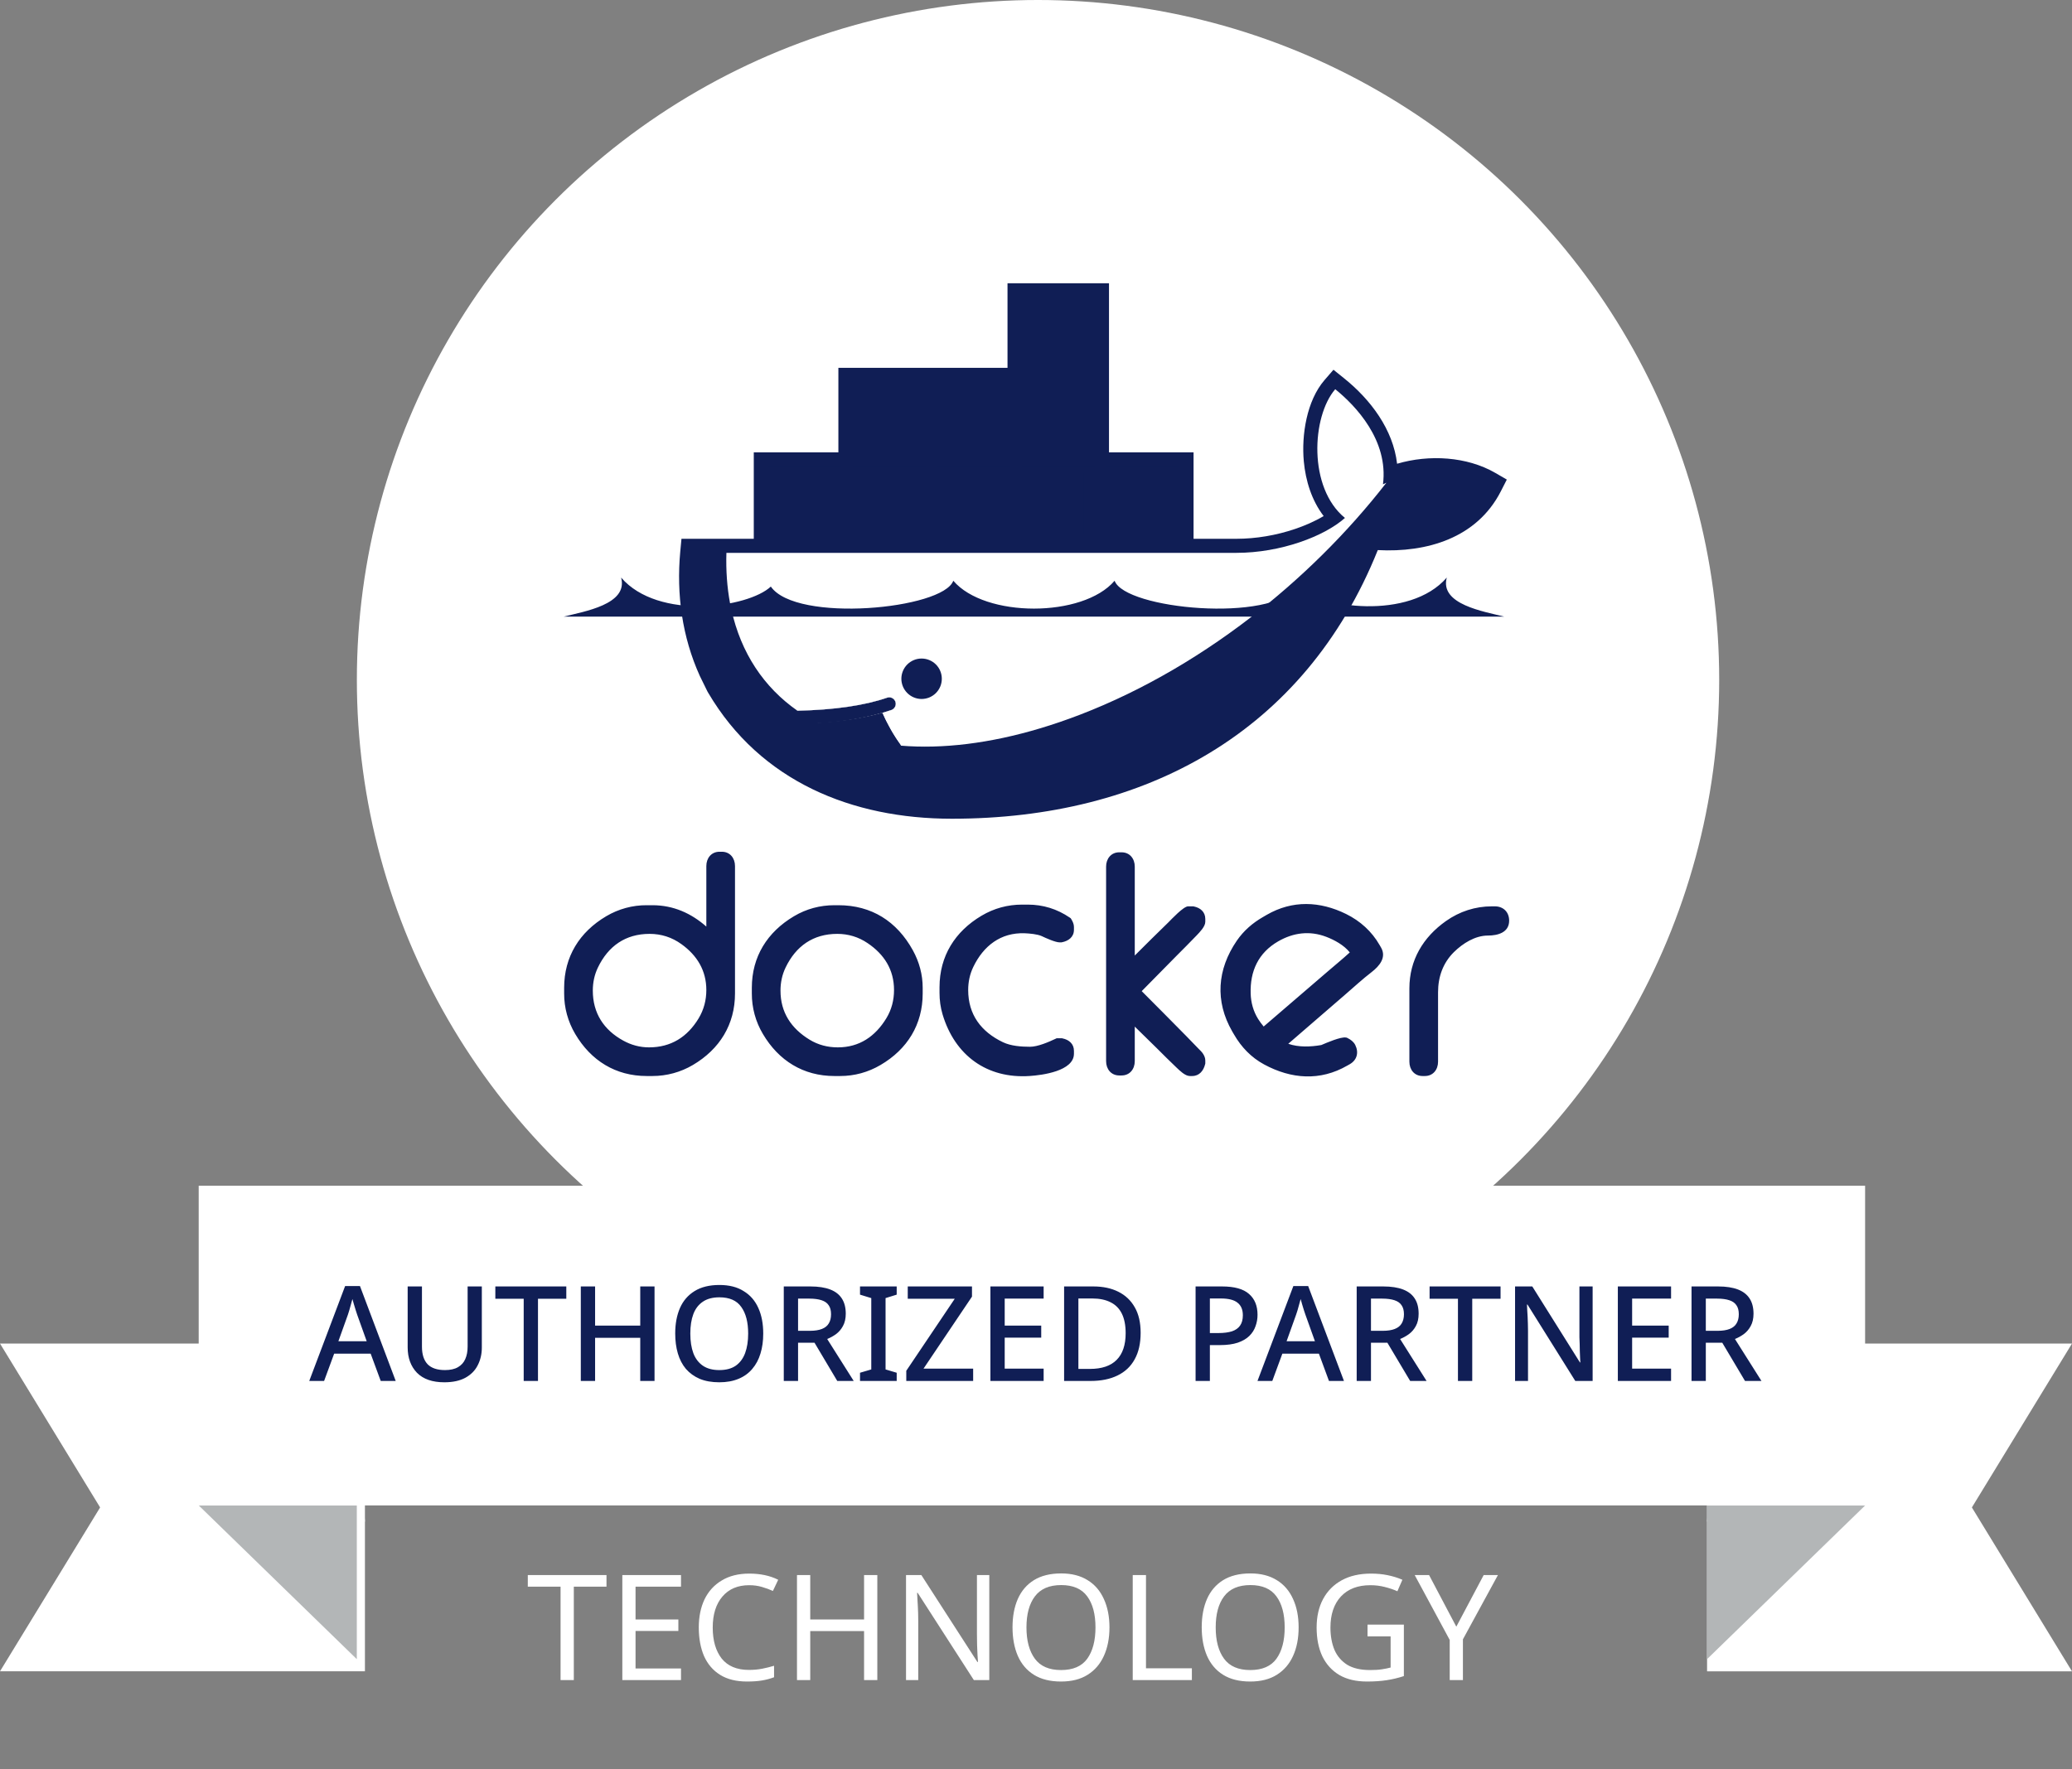 <svg width="48" height="41" viewBox="0 0 48 41" fill="none" xmlns="http://www.w3.org/2000/svg">
<rect x="0" y="0" width="48" height="41" fill="#808080" stroke="none"/>
<ellipse cx="24.047" cy="15.754" rx="15.78" ry="15.754" fill="white"/>
<path d="M39.828 31.133H48L45.652 34.978L39.546 35.259L39.828 31.133Z" fill="white"/>
<path d="M39.546 38.729H48L45.652 34.884L39.546 34.603V38.729Z" fill="white"/>
<path d="M8.172 31.133H0L2.348 34.978L8.454 35.259L8.172 31.133Z" fill="white"/>
<path d="M8.454 38.728H0L2.348 34.884L8.454 34.602V38.728Z" fill="white"/>
<path d="M43.209 34.884H39.545V38.447L43.209 34.884Z" fill="#B3B6B7"/>
<path d="M4.603 34.884H8.266V38.447L4.603 34.884Z" fill="#B3B6B7"/>
<rect x="4.603" y="27.476" width="38.604" height="7.408" fill="white"/>
<path d="M13.293 38.931H12.986V36.767H12.227V36.498H14.05V36.767H13.293V38.931ZM15.776 38.931H14.417V36.498H15.776V36.767H14.723V37.527H15.715V37.793H14.723V38.662H15.776V38.931ZM17.353 36.733C17.092 36.733 16.886 36.82 16.736 36.995C16.586 37.17 16.511 37.41 16.511 37.714C16.511 38.017 16.581 38.256 16.719 38.433C16.86 38.608 17.07 38.696 17.35 38.696C17.456 38.696 17.558 38.687 17.653 38.669C17.748 38.65 17.841 38.628 17.932 38.6V38.866C17.841 38.9 17.747 38.925 17.649 38.941C17.554 38.957 17.439 38.965 17.305 38.965C17.058 38.965 16.851 38.914 16.685 38.812C16.519 38.709 16.394 38.564 16.31 38.376C16.229 38.187 16.188 37.965 16.188 37.711C16.188 37.466 16.232 37.25 16.32 37.063C16.411 36.875 16.544 36.728 16.719 36.624C16.894 36.517 17.107 36.464 17.356 36.464C17.613 36.464 17.837 36.511 18.028 36.607L17.905 36.866C17.83 36.832 17.746 36.801 17.653 36.774C17.562 36.746 17.462 36.733 17.353 36.733ZM20.324 38.931H20.017V37.796H18.77V38.931H18.463V36.498H18.77V37.527H20.017V36.498H20.324V38.931ZM22.918 38.931H22.56L21.259 36.91H21.245C21.25 36.99 21.255 37.088 21.262 37.207C21.269 37.325 21.272 37.446 21.272 37.571V38.931H20.989V36.498H21.344L22.642 38.512H22.656C22.654 38.475 22.65 38.421 22.645 38.348C22.643 38.276 22.64 38.196 22.635 38.11C22.633 38.023 22.632 37.944 22.632 37.871V36.498H22.918V38.931ZM25.702 37.711C25.702 37.963 25.658 38.184 25.572 38.372C25.488 38.558 25.363 38.704 25.197 38.808C25.031 38.913 24.826 38.965 24.58 38.965C24.328 38.965 24.118 38.913 23.95 38.808C23.784 38.704 23.66 38.557 23.578 38.369C23.497 38.18 23.456 37.96 23.456 37.708C23.456 37.458 23.497 37.239 23.578 37.053C23.66 36.867 23.784 36.721 23.95 36.617C24.118 36.513 24.329 36.46 24.584 36.46C24.827 36.46 25.031 36.513 25.197 36.617C25.363 36.719 25.488 36.865 25.572 37.053C25.658 37.239 25.702 37.459 25.702 37.711ZM23.779 37.711C23.779 38.018 23.844 38.26 23.974 38.437C24.103 38.612 24.305 38.699 24.58 38.699C24.858 38.699 25.06 38.612 25.187 38.437C25.314 38.26 25.378 38.018 25.378 37.711C25.378 37.404 25.314 37.165 25.187 36.992C25.06 36.817 24.859 36.73 24.584 36.73C24.309 36.73 24.106 36.817 23.974 36.992C23.844 37.165 23.779 37.404 23.779 37.711ZM26.241 38.931V36.498H26.548V38.658H27.611V38.931H26.241ZM30.084 37.711C30.084 37.963 30.041 38.184 29.955 38.372C29.871 38.558 29.746 38.704 29.58 38.808C29.414 38.913 29.209 38.965 28.963 38.965C28.711 38.965 28.501 38.913 28.333 38.808C28.167 38.704 28.043 38.557 27.961 38.369C27.88 38.18 27.839 37.96 27.839 37.708C27.839 37.458 27.88 37.239 27.961 37.053C28.043 36.867 28.167 36.721 28.333 36.617C28.501 36.513 28.712 36.46 28.967 36.46C29.21 36.46 29.414 36.513 29.58 36.617C29.746 36.719 29.871 36.865 29.955 37.053C30.041 37.239 30.084 37.459 30.084 37.711ZM28.163 37.711C28.163 38.018 28.227 38.26 28.357 38.437C28.486 38.612 28.688 38.699 28.963 38.699C29.241 38.699 29.443 38.612 29.57 38.437C29.697 38.26 29.761 38.018 29.761 37.711C29.761 37.404 29.697 37.165 29.57 36.992C29.443 36.817 29.242 36.73 28.967 36.73C28.692 36.73 28.488 36.817 28.357 36.992C28.227 37.165 28.163 37.404 28.163 37.711ZM31.68 37.646H32.522V38.839C32.39 38.882 32.257 38.914 32.123 38.934C31.989 38.955 31.837 38.965 31.667 38.965C31.414 38.965 31.202 38.915 31.029 38.815C30.857 38.713 30.725 38.569 30.634 38.382C30.545 38.194 30.501 37.971 30.501 37.714C30.501 37.46 30.551 37.239 30.651 37.053C30.751 36.867 30.894 36.723 31.08 36.62C31.269 36.516 31.496 36.464 31.762 36.464C31.898 36.464 32.027 36.476 32.147 36.501C32.27 36.526 32.383 36.561 32.488 36.607L32.372 36.873C32.286 36.834 32.188 36.801 32.079 36.774C31.972 36.746 31.861 36.733 31.745 36.733C31.454 36.733 31.227 36.82 31.063 36.995C30.902 37.17 30.821 37.41 30.821 37.714C30.821 37.907 30.852 38.079 30.913 38.229C30.977 38.377 31.076 38.492 31.21 38.577C31.344 38.658 31.52 38.699 31.738 38.699C31.845 38.699 31.936 38.694 32.011 38.682C32.086 38.671 32.154 38.657 32.215 38.641V37.919H31.68V37.646ZM33.737 37.694L34.371 36.498H34.701L33.89 37.987V38.931H33.584V38.001L32.773 36.498H33.106L33.737 37.694Z" fill="white"/>
<path fill-rule="evenodd" clip-rule="evenodd" d="M16.363 21.471V20.069C16.363 19.885 16.478 19.737 16.669 19.737H16.722C16.912 19.737 17.027 19.885 17.027 20.069V23.021C17.027 23.74 16.671 24.313 16.052 24.678C15.768 24.846 15.444 24.934 15.114 24.934H14.982C14.262 24.934 13.69 24.578 13.325 23.959C13.157 23.675 13.068 23.351 13.069 23.021V22.889C13.069 22.169 13.425 21.597 14.044 21.231C14.328 21.063 14.652 20.974 14.982 20.976H15.114C15.601 20.976 16.014 21.164 16.363 21.471ZM13.733 22.955C13.733 23.475 13.985 23.866 14.441 24.115C14.625 24.216 14.825 24.27 15.035 24.27C15.545 24.27 15.924 24.029 16.185 23.597C16.306 23.395 16.363 23.175 16.363 22.941C16.363 22.491 16.15 22.139 15.786 21.878C15.566 21.719 15.318 21.64 15.048 21.64C14.492 21.64 14.091 21.921 13.851 22.42C13.77 22.589 13.733 22.768 13.733 22.955ZM19.33 20.976H19.422C20.191 20.976 20.776 21.349 21.147 22.02C21.295 22.289 21.375 22.582 21.375 22.889V23.021C21.375 23.74 21.02 24.314 20.399 24.678C20.112 24.847 19.795 24.934 19.462 24.934H19.33C18.61 24.934 18.038 24.578 17.673 23.959C17.504 23.675 17.416 23.351 17.417 23.021V22.889C17.417 22.169 17.774 21.599 18.392 21.232C18.679 21.061 18.997 20.976 19.33 20.976ZM18.081 22.955C18.081 23.459 18.328 23.831 18.755 24.092C18.955 24.214 19.175 24.27 19.409 24.27C19.908 24.27 20.276 24.017 20.533 23.596C20.655 23.395 20.711 23.175 20.711 22.941C20.711 22.472 20.485 22.114 20.098 21.854C19.887 21.711 19.651 21.64 19.396 21.64C18.84 21.64 18.439 21.921 18.199 22.42C18.118 22.589 18.081 22.768 18.081 22.955ZM24.135 21.693C24.034 21.646 23.847 21.63 23.738 21.626C23.184 21.605 22.782 21.918 22.547 22.407C22.466 22.576 22.429 22.755 22.429 22.941C22.429 23.51 22.727 23.908 23.235 24.151C23.42 24.239 23.66 24.256 23.862 24.256C24.04 24.256 24.292 24.147 24.451 24.072L24.478 24.059H24.601L24.614 24.062C24.765 24.093 24.879 24.189 24.879 24.351V24.417C24.879 24.821 24.14 24.914 23.858 24.933C22.864 25.002 22.12 24.456 21.836 23.507C21.787 23.342 21.765 23.179 21.765 23.007V22.876C21.765 22.156 22.122 21.585 22.739 21.219C23.027 21.048 23.344 20.962 23.678 20.962H23.809C24.163 20.962 24.489 21.063 24.781 21.262L24.805 21.279L24.82 21.304C24.852 21.356 24.879 21.417 24.879 21.479V21.545C24.879 21.714 24.752 21.805 24.599 21.835L24.587 21.837H24.547C24.448 21.837 24.223 21.735 24.135 21.693ZM26.288 22.142C26.546 21.884 26.805 21.627 27.067 21.373C27.139 21.302 27.416 21.002 27.524 21.002H27.643L27.657 21.005C27.808 21.036 27.922 21.132 27.922 21.295V21.36C27.922 21.471 27.792 21.601 27.72 21.677C27.567 21.838 27.407 21.995 27.251 22.153L26.449 22.967C26.794 23.313 27.139 23.66 27.482 24.009C27.576 24.105 27.671 24.202 27.764 24.3C27.797 24.334 27.846 24.378 27.874 24.425C27.903 24.471 27.922 24.521 27.922 24.576V24.644L27.918 24.66C27.881 24.811 27.784 24.934 27.617 24.934H27.564C27.454 24.934 27.33 24.809 27.255 24.738C27.099 24.592 26.95 24.439 26.798 24.289L26.288 23.789V24.589C26.288 24.773 26.173 24.921 25.982 24.921H25.93C25.739 24.921 25.624 24.773 25.624 24.589V20.082C25.624 19.898 25.739 19.75 25.93 19.75H25.982C26.173 19.75 26.288 19.898 26.288 20.082V22.142ZM34.563 21.002H34.629C34.828 21.002 34.961 21.136 34.961 21.334C34.961 21.609 34.698 21.679 34.471 21.679C34.172 21.679 33.888 21.86 33.682 22.062C33.426 22.315 33.314 22.639 33.314 22.994V24.602C33.314 24.786 33.199 24.934 33.008 24.934H32.956C32.765 24.934 32.65 24.786 32.65 24.602V22.902C32.65 22.249 32.967 21.717 33.497 21.343C33.813 21.12 34.176 21.002 34.563 21.002V21.002ZM29.844 24.187C30.086 24.271 30.361 24.259 30.609 24.216C30.736 24.162 31.06 24.021 31.179 24.042L31.198 24.045L31.215 24.053C31.288 24.088 31.357 24.139 31.395 24.213C31.481 24.386 31.44 24.561 31.269 24.66L31.212 24.692C30.582 25.056 29.913 25.005 29.285 24.666C28.985 24.504 28.755 24.263 28.586 23.969L28.546 23.901C28.142 23.2 28.196 22.464 28.652 21.798C28.81 21.568 29.015 21.39 29.256 21.251L29.347 21.198C29.94 20.856 30.576 20.88 31.185 21.18C31.512 21.342 31.778 21.582 31.96 21.899L31.993 21.956C32.126 22.186 31.954 22.387 31.777 22.524C31.57 22.683 31.362 22.875 31.165 23.045C30.724 23.425 30.284 23.807 29.844 24.187ZM29.274 23.787C29.767 23.364 30.259 22.941 30.751 22.517C30.919 22.372 31.103 22.222 31.269 22.07C31.136 21.901 30.912 21.78 30.723 21.708C30.34 21.562 29.962 21.611 29.611 21.813C29.151 22.079 28.956 22.502 28.973 23.027C28.98 23.235 29.035 23.434 29.145 23.611C29.184 23.673 29.227 23.731 29.274 23.787ZM25.691 10.482H27.65V12.485H28.641C29.098 12.485 29.569 12.404 30.002 12.257C30.215 12.185 30.454 12.084 30.664 11.958C30.387 11.597 30.246 11.141 30.204 10.691C30.148 10.08 30.271 9.284 30.685 8.806L30.891 8.568L31.136 8.765C31.754 9.261 32.274 9.955 32.365 10.746C33.109 10.527 33.983 10.579 34.638 10.957L34.907 11.113L34.766 11.389C34.211 12.471 33.052 12.807 31.918 12.747C30.222 16.972 26.529 18.972 22.052 18.972C19.738 18.972 17.616 18.108 16.407 16.055L16.388 16.022L16.212 15.663C15.803 14.76 15.667 13.77 15.759 12.781L15.787 12.485H17.462V10.482H19.422V8.523H23.34V6.564H25.691V10.482Z" fill="#101E55"/>
<path fill-rule="evenodd" clip-rule="evenodd" d="M32.04 11.223C32.172 10.202 31.408 9.4 30.934 9.019C30.388 9.651 30.303 11.305 31.16 12.002C30.681 12.427 29.674 12.811 28.643 12.811H16.087C15.987 13.888 16.176 14.88 16.607 15.728L16.75 15.99C16.841 16.143 16.939 16.291 17.046 16.434C17.562 16.467 18.038 16.479 18.474 16.469H18.474C19.33 16.45 20.028 16.349 20.557 16.166C20.594 16.154 20.635 16.157 20.67 16.175C20.705 16.193 20.732 16.223 20.744 16.26C20.757 16.297 20.755 16.338 20.739 16.373C20.722 16.409 20.692 16.436 20.656 16.451C20.585 16.475 20.512 16.498 20.436 16.52H20.436C20.019 16.639 19.573 16.718 18.996 16.754C19.03 16.755 18.96 16.759 18.96 16.759C18.941 16.761 18.916 16.763 18.896 16.764C18.669 16.777 18.424 16.78 18.174 16.78C17.9 16.78 17.631 16.775 17.329 16.759L17.322 16.764C18.368 17.94 20.003 18.645 22.054 18.645C26.393 18.645 30.074 16.722 31.704 12.403C32.861 12.522 33.972 12.227 34.477 11.24C33.672 10.775 32.637 10.923 32.04 11.223Z" fill="#101E55"/>
<path fill-rule="evenodd" clip-rule="evenodd" d="M32.038 11.223C32.169 10.202 31.405 9.4 30.932 9.019C30.386 9.651 30.301 11.305 31.157 12.002C30.679 12.427 29.672 12.811 28.64 12.811H16.828C16.777 14.46 17.389 15.712 18.471 16.469H18.472C19.327 16.45 20.026 16.349 20.555 16.166C20.592 16.154 20.633 16.157 20.668 16.175C20.703 16.193 20.729 16.223 20.742 16.26C20.755 16.297 20.753 16.338 20.736 16.373C20.72 16.409 20.69 16.436 20.654 16.451C20.583 16.475 20.51 16.498 20.434 16.52H20.434C20.017 16.639 19.532 16.729 18.956 16.764C18.955 16.764 18.942 16.751 18.941 16.751C20.418 17.509 22.56 17.506 25.015 16.563C27.768 15.505 30.329 13.49 32.117 11.186C32.09 11.198 32.064 11.21 32.038 11.223Z" fill="white"/>
<path fill-rule="evenodd" clip-rule="evenodd" d="M16.11 14.12C16.188 14.697 16.357 15.237 16.607 15.729L16.75 15.99C16.84 16.143 16.939 16.292 17.046 16.434C17.562 16.467 18.038 16.479 18.473 16.469C19.329 16.45 20.027 16.349 20.556 16.166C20.594 16.154 20.634 16.157 20.669 16.175C20.704 16.193 20.731 16.223 20.744 16.26C20.757 16.297 20.755 16.338 20.738 16.373C20.721 16.409 20.692 16.437 20.655 16.451C20.585 16.475 20.512 16.498 20.436 16.52H20.436C20.019 16.639 19.536 16.724 18.96 16.76C18.94 16.761 18.905 16.761 18.885 16.762C18.659 16.775 18.416 16.783 18.166 16.783C17.892 16.783 17.612 16.777 17.311 16.762C18.357 17.938 20.003 18.646 22.053 18.646C25.768 18.646 29.001 17.236 30.877 14.12H16.11Z" fill="#101E55"/>
<path fill-rule="evenodd" clip-rule="evenodd" d="M16.942 14.12C17.164 15.133 17.698 15.928 18.473 16.469C19.328 16.45 20.026 16.349 20.555 16.166C20.593 16.154 20.633 16.157 20.668 16.175C20.703 16.193 20.73 16.223 20.743 16.26C20.756 16.297 20.754 16.338 20.737 16.373C20.721 16.409 20.691 16.437 20.654 16.451C20.584 16.475 20.511 16.498 20.435 16.52H20.434C20.018 16.639 19.525 16.724 18.948 16.76C20.425 17.517 22.561 17.506 25.015 16.563C26.501 15.992 27.93 15.143 29.212 14.12H16.942Z" fill="white"/>
<path fill-rule="evenodd" clip-rule="evenodd" d="M17.792 10.809H19.49V12.507H17.792V10.809ZM17.933 10.95H18.067V12.365H17.933V10.95ZM18.185 10.95H18.325V12.365H18.185V10.95H18.185ZM18.443 10.95H18.582V12.365H18.443V10.95ZM18.7 10.95H18.839V12.365H18.7V10.95ZM18.957 10.95H19.096V12.365H18.957V10.95ZM19.214 10.95H19.349V12.365H19.214V10.95ZM19.751 8.849H21.449V10.547H19.751V8.849H19.751ZM19.893 8.991H20.027V10.406H19.893V8.991ZM20.145 8.991H20.284V10.406H20.145V8.991H20.145ZM20.402 8.991H20.541V10.406H20.402V8.991ZM20.659 8.991H20.798V10.406H20.659V8.991ZM20.916 8.991H21.056V10.406H20.916V8.991ZM21.174 8.991H21.308V10.406H21.174V8.991Z" fill="#101E55"/>
<path fill-rule="evenodd" clip-rule="evenodd" d="M19.75 10.809H21.448V12.507H19.75V10.809H19.75ZM19.891 10.95H20.025V12.365H19.891V10.95ZM20.143 10.95H20.282V12.365H20.143V10.95H20.143ZM20.4 10.95H20.54V12.365H20.4V10.95ZM20.657 10.95H20.797V12.365H20.657V10.95ZM20.915 10.95H21.054V12.365H20.915V10.95ZM21.172 10.95H21.306V12.365H21.172V10.95Z" fill="#101E55"/>
<path fill-rule="evenodd" clip-rule="evenodd" d="M21.713 10.809H23.411V12.507H21.713V10.809ZM21.855 10.95H21.989V12.365H21.855V10.95ZM22.107 10.95H22.246V12.365H22.107V10.95ZM22.364 10.95H22.503V12.365H22.364V10.95ZM22.621 10.95H22.761V12.365H22.621V10.95ZM22.878 10.95H23.018V12.365H22.878V10.95ZM23.136 10.95H23.27V12.365H23.136V10.95Z" fill="#101E55"/>
<path fill-rule="evenodd" clip-rule="evenodd" d="M21.713 8.849H23.411V10.547H21.713V8.849ZM21.855 8.991H21.989V10.406H21.855V8.991ZM22.107 8.991H22.246V10.406H22.107V8.991ZM22.364 8.991H22.503V10.406H22.364V8.991ZM22.621 8.991H22.761V10.406H22.621V8.991ZM22.878 8.991H23.018V10.406H22.878V8.991ZM23.136 8.991H23.27V10.406H23.136V8.991ZM23.672 10.809H25.37V12.507H23.672V10.809ZM23.814 10.95H23.948V12.365H23.814V10.95ZM24.066 10.95H24.205V12.365H24.066V10.95ZM24.323 10.95H24.462V12.365H24.323V10.95ZM24.581 10.95H24.72V12.365H24.581V10.95ZM24.838 10.95H24.977V12.365H24.838V10.95ZM25.095 10.95H25.229V12.365H25.095V10.95Z" fill="#101E55"/>
<path fill-rule="evenodd" clip-rule="evenodd" d="M23.67 8.849H25.368V10.547H23.67V8.849ZM23.812 8.991H23.946V10.406H23.812V8.991ZM24.064 8.991H24.203V10.406H24.064V8.991ZM24.321 8.991H24.46V10.406H24.321V8.991ZM24.578 8.991H24.718V10.406H24.578V8.991ZM24.836 8.991H24.975V10.406H24.836V8.991ZM25.093 8.991H25.227V10.406H25.093V8.991Z" fill="#101E55"/>
<path fill-rule="evenodd" clip-rule="evenodd" d="M23.67 6.89H25.368V8.589H23.67V6.89ZM23.812 7.032H23.946V8.447H23.812V7.032V7.032ZM24.064 7.032H24.203V8.447H24.064V7.032V7.032ZM24.321 7.032H24.46V8.447H24.321V7.032V7.032ZM24.578 7.032H24.718V8.447H24.578V7.032V7.032ZM24.836 7.032H24.975V8.447H24.836V7.032V7.032ZM25.093 7.032H25.227V8.447H25.093V7.032V7.032Z" fill="#101E55"/>
<path fill-rule="evenodd" clip-rule="evenodd" d="M25.628 10.809H27.326V12.507H25.628V10.809ZM25.769 10.95H25.903V12.365H25.769V10.95H25.769ZM26.021 10.95H26.161V12.365H26.021V10.95H26.021ZM26.279 10.95H26.418V12.365H26.279V10.95ZM26.536 10.95H26.675V12.365H26.536V10.95ZM26.793 10.95H26.933V12.365H26.793V10.95ZM27.05 10.95H27.184V12.365H27.05V10.95Z" fill="#101E55"/>
<path fill-rule="evenodd" clip-rule="evenodd" d="M21.344 15.26C21.406 15.259 21.467 15.271 21.525 15.294C21.582 15.317 21.635 15.351 21.679 15.395C21.723 15.438 21.758 15.49 21.782 15.548C21.806 15.605 21.818 15.666 21.818 15.728C21.818 15.79 21.806 15.852 21.782 15.909C21.758 15.966 21.723 16.018 21.679 16.062C21.635 16.105 21.582 16.14 21.525 16.163C21.467 16.186 21.405 16.198 21.343 16.197C21.22 16.195 21.103 16.145 21.016 16.057C20.93 15.97 20.881 15.851 20.881 15.728C20.881 15.605 20.93 15.487 21.016 15.399C21.103 15.312 21.22 15.261 21.344 15.26Z" fill="#101E55"/>
<path fill-rule="evenodd" clip-rule="evenodd" d="M21.343 15.393C21.386 15.393 21.426 15.401 21.464 15.415C21.438 15.43 21.418 15.454 21.406 15.482C21.395 15.509 21.393 15.54 21.401 15.569C21.408 15.598 21.425 15.624 21.449 15.642C21.473 15.661 21.502 15.671 21.532 15.671C21.584 15.671 21.629 15.642 21.653 15.6C21.68 15.666 21.686 15.739 21.668 15.809C21.651 15.879 21.611 15.941 21.556 15.987C21.5 16.033 21.431 16.059 21.359 16.063C21.288 16.067 21.216 16.047 21.157 16.007C21.097 15.967 21.051 15.909 21.027 15.841C21.003 15.774 21.001 15.7 21.022 15.631C21.043 15.562 21.085 15.502 21.143 15.459C21.201 15.416 21.271 15.393 21.343 15.393ZM13.057 14.289H34.848C34.373 14.169 33.347 14.006 33.516 13.384C32.653 14.383 30.573 14.085 30.047 13.592C29.463 14.44 26.059 14.118 25.821 13.457C25.088 14.318 22.817 14.318 22.084 13.457C21.846 14.118 18.442 14.44 17.857 13.592C17.332 14.085 15.252 14.383 14.389 13.384C14.558 14.006 13.532 14.169 13.057 14.289" fill="#101E55"/>
<path fill-rule="evenodd" clip-rule="evenodd" d="M22.589 18.635C21.429 18.085 20.792 17.337 20.438 16.52C20.007 16.643 19.489 16.721 18.887 16.755C18.66 16.768 18.422 16.774 18.172 16.774C17.883 16.774 17.579 16.766 17.26 16.749C18.324 17.812 19.632 18.631 22.056 18.646C22.235 18.646 22.412 18.642 22.589 18.635Z" fill="#101E55"/>
<path fill-rule="evenodd" clip-rule="evenodd" d="M20.869 17.273C20.708 17.055 20.553 16.782 20.438 16.519C20.007 16.642 19.489 16.721 18.887 16.755C19.301 16.979 19.892 17.187 20.869 17.273" fill="#101E55"/>
<path d="M8.82 32L8.587 31.368H7.741L7.508 32H7.164L7.995 29.801H8.339L9.167 32H8.82ZM8.274 30.463C8.268 30.441 8.257 30.407 8.241 30.362C8.226 30.315 8.212 30.268 8.198 30.221C8.184 30.172 8.172 30.132 8.164 30.102C8.154 30.142 8.142 30.187 8.127 30.236C8.115 30.284 8.103 30.327 8.09 30.368C8.078 30.407 8.068 30.439 8.06 30.463L7.839 31.08H8.495L8.274 30.463ZM11.162 31.227C11.162 31.378 11.13 31.515 11.066 31.638C11.005 31.759 10.91 31.855 10.781 31.926C10.652 31.996 10.49 32.031 10.293 32.031C10.015 32.031 9.804 31.957 9.659 31.81C9.516 31.661 9.444 31.464 9.444 31.221V29.81H9.775V31.206C9.775 31.386 9.819 31.521 9.907 31.614C9.995 31.703 10.129 31.748 10.309 31.748C10.431 31.748 10.532 31.726 10.609 31.681C10.687 31.636 10.743 31.574 10.778 31.494C10.815 31.412 10.833 31.315 10.833 31.203V29.81H11.162V31.227ZM12.463 32H12.132V30.095H11.475V29.81H13.119V30.095H12.463V32ZM15.163 32H14.832V31H13.786V32H13.455V29.81H13.786V30.718H14.832V29.81H15.163V32ZM17.681 30.902C17.681 31.072 17.66 31.226 17.617 31.365C17.576 31.502 17.513 31.621 17.427 31.721C17.343 31.821 17.237 31.898 17.108 31.951C16.981 32.004 16.833 32.031 16.663 32.031C16.489 32.031 16.338 32.004 16.209 31.951C16.082 31.896 15.976 31.819 15.89 31.721C15.806 31.621 15.744 31.501 15.703 31.362C15.662 31.223 15.642 31.069 15.642 30.899C15.642 30.674 15.679 30.478 15.752 30.31C15.826 30.142 15.938 30.012 16.09 29.918C16.243 29.823 16.435 29.776 16.666 29.776C16.891 29.776 17.078 29.823 17.227 29.918C17.379 30.009 17.492 30.14 17.568 30.31C17.644 30.478 17.681 30.675 17.681 30.902ZM15.992 30.902C15.992 31.078 16.015 31.229 16.062 31.356C16.109 31.481 16.183 31.578 16.283 31.647C16.383 31.715 16.51 31.748 16.663 31.748C16.819 31.748 16.945 31.715 17.044 31.647C17.142 31.578 17.214 31.481 17.261 31.356C17.308 31.229 17.332 31.078 17.332 30.902C17.332 30.638 17.279 30.433 17.172 30.285C17.068 30.136 16.899 30.062 16.666 30.062C16.511 30.062 16.383 30.095 16.283 30.163C16.183 30.23 16.109 30.326 16.062 30.451C16.015 30.576 15.992 30.726 15.992 30.902ZM18.771 29.81C18.959 29.81 19.113 29.834 19.234 29.881C19.355 29.928 19.444 29.998 19.504 30.092C19.563 30.184 19.593 30.301 19.593 30.442C19.593 30.554 19.571 30.649 19.528 30.727C19.487 30.803 19.434 30.865 19.369 30.914C19.303 30.961 19.235 30.999 19.163 31.028L19.777 32H19.396L18.869 31.114H18.488V32H18.157V29.81H18.771ZM18.749 30.092H18.488V30.838H18.765C18.877 30.838 18.969 30.823 19.041 30.795C19.114 30.766 19.167 30.723 19.2 30.666C19.235 30.609 19.252 30.538 19.252 30.454C19.252 30.366 19.234 30.297 19.197 30.246C19.162 30.192 19.107 30.154 19.031 30.129C18.958 30.105 18.864 30.092 18.749 30.092ZM20.773 32H19.923V31.81L20.184 31.733V30.08L19.923 30V29.81H20.773V30L20.515 30.08V31.733L20.773 31.81V32ZM22.544 32H20.995V31.764L22.118 30.095H21.029V29.81H22.517V30.046L21.394 31.715H22.544V32ZM24.177 32H22.944V29.81H24.177V30.092H23.275V30.718H24.121V30.997H23.275V31.715H24.177V32ZM26.424 30.884C26.424 31.129 26.378 31.334 26.285 31.5C26.194 31.666 26.061 31.79 25.887 31.874C25.715 31.958 25.508 32 25.264 32H24.651V29.81H25.329C25.552 29.81 25.745 29.851 25.908 29.933C26.072 30.015 26.199 30.135 26.289 30.295C26.379 30.452 26.424 30.648 26.424 30.884ZM26.077 30.893C26.077 30.709 26.047 30.558 25.988 30.439C25.929 30.32 25.841 30.232 25.724 30.175C25.61 30.118 25.471 30.089 25.307 30.089H24.982V31.721H25.249C25.525 31.721 25.731 31.651 25.868 31.512C26.007 31.373 26.077 31.167 26.077 30.893ZM28.31 29.81C28.596 29.81 28.805 29.868 28.936 29.985C29.067 30.099 29.132 30.26 29.132 30.466C29.132 30.558 29.117 30.646 29.086 30.73C29.058 30.814 29.01 30.89 28.942 30.957C28.875 31.023 28.785 31.075 28.672 31.114C28.562 31.15 28.426 31.169 28.264 31.169H28.028V32H27.697V29.81H28.31ZM28.286 30.089H28.028V30.89H28.227C28.352 30.89 28.456 30.876 28.54 30.85C28.624 30.821 28.686 30.777 28.727 30.718C28.77 30.657 28.792 30.577 28.792 30.479C28.792 30.348 28.751 30.251 28.669 30.187C28.589 30.122 28.462 30.089 28.286 30.089ZM30.787 32L30.554 31.368H29.707L29.474 32H29.131L29.962 29.801H30.305L31.134 32H30.787ZM30.241 30.463C30.235 30.441 30.224 30.407 30.207 30.362C30.193 30.315 30.179 30.268 30.164 30.221C30.15 30.172 30.139 30.132 30.131 30.102C30.12 30.142 30.108 30.187 30.094 30.236C30.081 30.284 30.069 30.327 30.057 30.368C30.045 30.407 30.035 30.439 30.026 30.463L29.805 31.08H30.462L30.241 30.463ZM32.042 29.81C32.23 29.81 32.385 29.834 32.505 29.881C32.626 29.928 32.716 29.998 32.775 30.092C32.835 30.184 32.864 30.301 32.864 30.442C32.864 30.554 32.843 30.649 32.8 30.727C32.759 30.803 32.706 30.865 32.64 30.914C32.575 30.961 32.506 30.999 32.435 31.028L33.048 32H32.668L32.14 31.114H31.76V32H31.429V29.81H32.042ZM32.021 30.092H31.76V30.838H32.036C32.149 30.838 32.241 30.823 32.312 30.795C32.386 30.766 32.439 30.723 32.472 30.666C32.506 30.609 32.524 30.538 32.524 30.454C32.524 30.366 32.505 30.297 32.469 30.246C32.434 30.192 32.379 30.154 32.303 30.129C32.229 30.105 32.135 30.092 32.021 30.092ZM34.106 32H33.775V30.095H33.118V29.81H34.762V30.095H34.106V32ZM36.895 32H36.493L35.386 30.23H35.374C35.376 30.271 35.378 30.315 35.38 30.362C35.384 30.409 35.387 30.459 35.389 30.512C35.391 30.564 35.393 30.617 35.395 30.672C35.397 30.725 35.398 30.779 35.398 30.834V32H35.098V29.81H35.497L36.601 31.571H36.61C36.608 31.54 36.606 31.502 36.604 31.457C36.602 31.41 36.6 31.36 36.598 31.307C36.598 31.254 36.597 31.2 36.595 31.144C36.593 31.089 36.59 31.037 36.589 30.988V29.81H36.895V32ZM38.712 32H37.479V29.81H38.712V30.092H37.81V30.718H38.657V30.997H37.81V31.715H38.712V32ZM39.8 29.81C39.988 29.81 40.142 29.834 40.263 29.881C40.383 29.928 40.473 29.998 40.533 30.092C40.592 30.184 40.622 30.301 40.622 30.442C40.622 30.554 40.6 30.649 40.557 30.727C40.516 30.803 40.463 30.865 40.398 30.914C40.332 30.961 40.264 30.999 40.192 31.028L40.806 32H40.425L39.898 31.114H39.517V32H39.186V29.81H39.8ZM39.778 30.092H39.517V30.838H39.794C39.906 30.838 39.998 30.823 40.07 30.795C40.143 30.766 40.196 30.723 40.229 30.666C40.264 30.609 40.281 30.538 40.281 30.454C40.281 30.366 40.263 30.297 40.226 30.246C40.191 30.192 40.136 30.154 40.06 30.129C39.987 30.105 39.893 30.092 39.778 30.092Z" fill="#101E55"/>
</svg>

